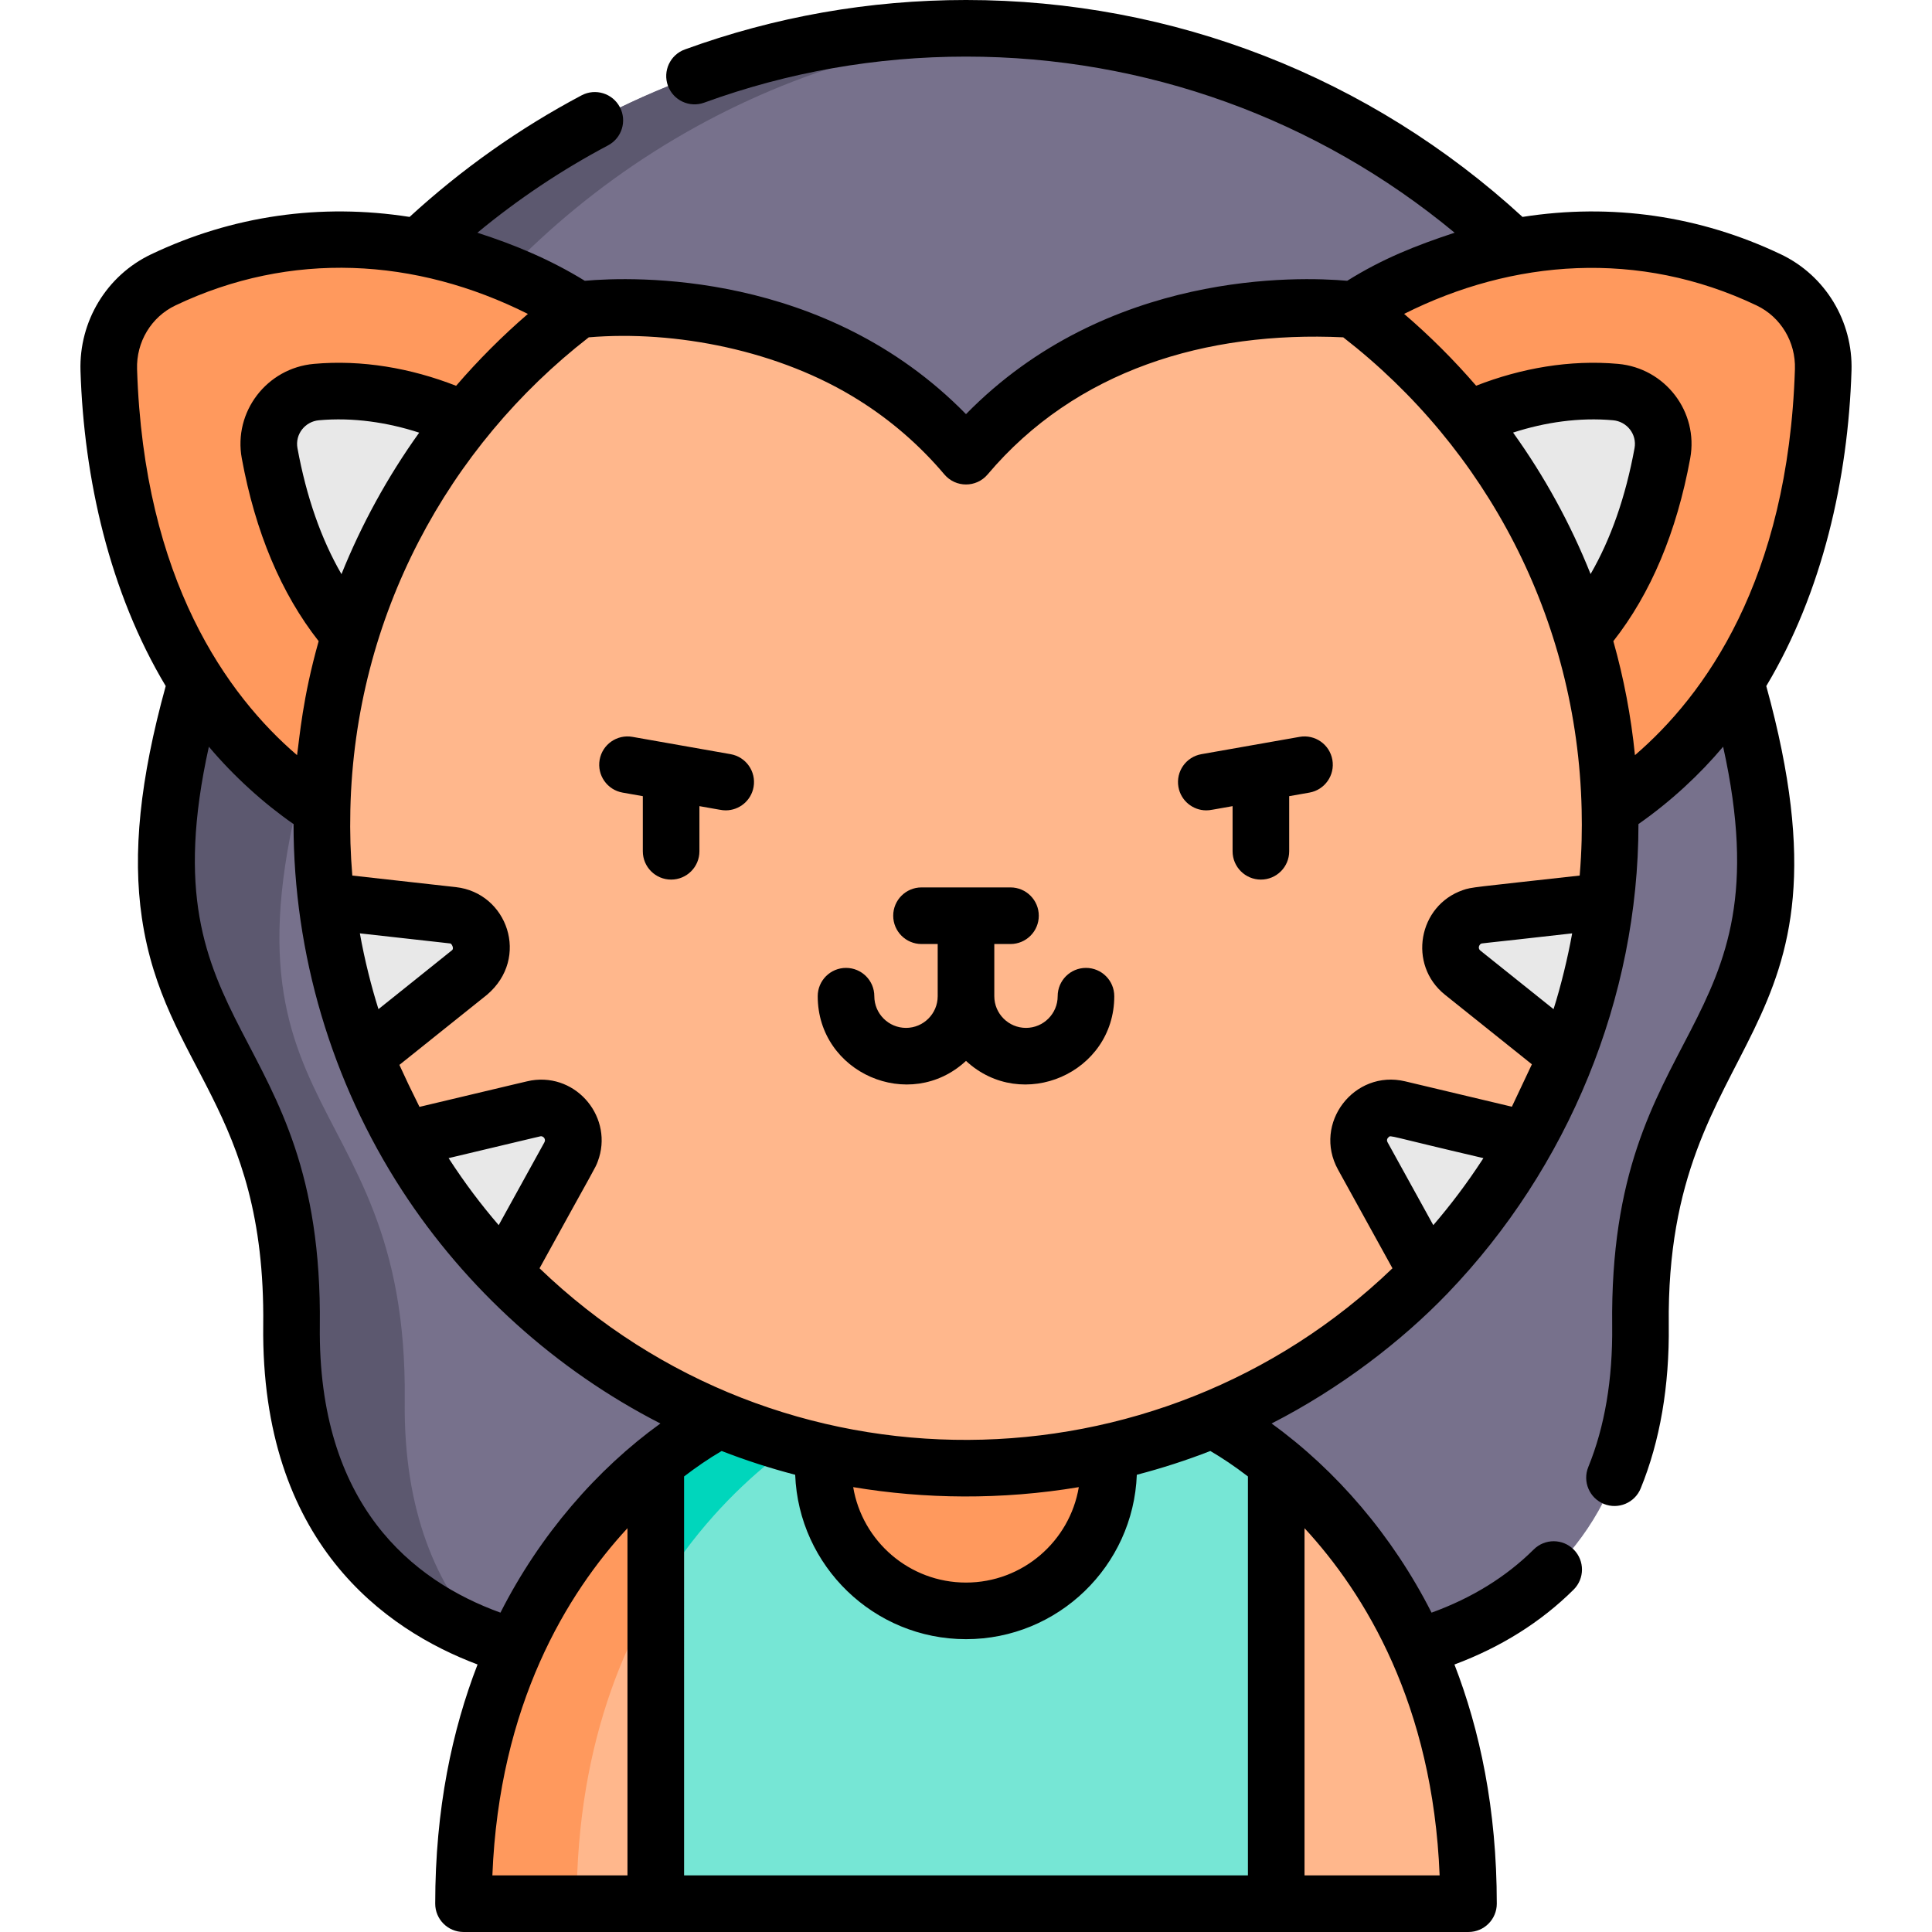 <svg id="Capa_1" enable-background="new 0 0 512 512" height="512" viewBox="0 0 512 512" width="512" xmlns="http://www.w3.org/2000/svg"><g><g><path d="m438.569 112.938c-36.516-62.982-104.676-105.438-182.569-105.438s-146.053 42.456-182.568 105.438l182.568 23.269z" fill="#77718c"/><path d="m103.432 112.938c34.151-58.904 95.982-99.851 167.568-104.906-4.956-.35-9.957-.532-15-.532-77.893 0-146.053 42.456-182.568 105.438z" fill="#5c586f"/><path d="m454.813 164.244c38.903 114.422-21.053 99.395-20.07 187.03 1 89.079-82.933 89.079-82.933 89.079h-191.62s-83.933 0-82.933-89.079c.984-87.635-58.973-72.608-20.07-187.03z" fill="#77718c"/><path d="m57.187 164.244c-38.903 114.422 21.053 99.395 20.07 187.03-.578 51.493 27.225 73.22 50.79 82.387-12.15-13.196-21.121-32.912-20.79-62.387.984-87.635-58.973-72.608-20.07-187.03z" fill="#5c586f"/><path d="m468.739 74.175c-58.794-28.016-109.86 7.974-109.86 7.974l67.781 132.268c47.724-30.712 55.626-88.442 56.512-116.354.32-10.108-5.304-19.538-14.433-23.888z" fill="#ff995d"/><path d="m43.261 74.175c58.794-28.016 109.86 7.974 109.86 7.974l-67.781 132.268c-47.724-30.712-55.626-88.442-56.512-116.354-.32-10.108 5.304-19.538 14.433-23.888z" fill="#ff995d"/><path d="m428.146 103.904c-1.969-.177-3.952-.266-5.949-.266-5.396 0-10.9.646-16.537 1.934-13.854 3.166-23.558 9.35-23.642 9.409l22.905 65.658c22.426-14.432 31.793-39.665 35.623-60.515 1.469-7.997-4.3-15.491-12.4-16.22z" fill="#e8e8e8"/><path d="m83.854 103.904c1.969-.177 3.952-.266 5.949-.266 5.396 0 10.9.646 16.537 1.934 13.854 3.166 23.558 9.35 23.642 9.409l-22.905 65.658c-22.426-14.432-31.793-39.665-35.623-60.515-1.469-7.997 4.3-15.491 12.4-16.22z" fill="#e8e8e8"/><path d="m173.788 387.644 23.756 58.428-23.756 58.428h-50.952c0-64.709 30.798-100.428 50.952-116.856z" fill="#ffb78c"/><path d="m389.164 504.5h-50.952l-23.195-58.428 23.195-58.428c20.154 16.428 50.952 52.147 50.952 116.856z" fill="#ffb78c"/><path d="m173.767 387.642c-6.928 5.647-15.114 13.574-22.874 24.174-19.62 26.802-28.078 58.93-28.078 92.682h30c0-44.134 14.328-74.773 29.833-95.013z" fill="#ff995d"/><path d="m338.212 387.644v116.856h-164.424v-116.856c9.791-8.003 17.071-11.438 17.071-11.438h130.282s7.28 3.435 17.071 11.438z" fill="#76e6d5"/><path d="m173.788 422.624c9.628-16.186 20.897-27.56 30-34.98 9.791-8.003 17.071-11.438 17.071-11.438h-30s-.455.215-1.291.662c-.418.224-.931.505-1.529.847-2.993 1.71-8.132 4.927-14.251 9.929z" fill="#00d6bc"/><circle cx="256" cy="389.086" fill="#ff995d" r="37.812"/><path d="m404.849 255.103 20.646-16.288c.803-6.698 1.215-13.516 1.215-20.435 0-55.651-26.631-105.067-67.832-136.227 0 0-62.791-8.726-102.878 38.741-40.087-47.467-102.878-38.741-102.878-38.741-20.596 15.575-37.556 35.719-49.365 58.925-11.809 23.207-18.467 49.476-18.467 77.302 0 6.919.412 13.737 1.215 20.435l20.551 16.288-10.328 24.793-.02-.01c2.962 7.662 10.443 22.112 10.443 22.112l25.175 8.455 1.355 26.992h-.01c31.009 31.853 74.36 51.645 122.329 51.645s91.32-19.792 122.329-51.645h-.01l-.299-27.859 26.83-7.588 10.423-22.102z" fill="#ffb78c"/><g fill="#e8e8e8"><path d="m404.849 301.998v.02c-7.29 12.954-16.227 24.853-26.52 35.427h-.01l-17.161-31.099c-3.595-6.517 2.249-14.199 9.489-12.482z"/><path d="m425.495 238.815c-1.707 14.31-5.182 28.077-10.202 41.071l-.02.01-27.655-22.132c-5.955-4.77-3.183-14.37 4.408-15.213z"/><path d="m150.843 306.346-17.161 31.099h-.01c-10.293-10.574-19.23-22.473-26.52-35.427v-.02l34.202-8.134c7.239-1.717 13.084 5.965 9.489 12.482z"/><path d="m124.383 257.764-27.655 22.132-.02-.01c-5.021-12.994-8.495-26.761-10.202-41.071l33.469 3.736c7.591.843 10.362 10.443 4.408 15.213z"/></g></g><g><path d="m193.622 199.864-26.025-4.589c-4.075-.72-7.969 2.004-8.688 6.084-.719 4.079 2.005 7.969 6.084 8.688l5.361.945v14.609c0 4.142 3.358 7.5 7.5 7.5s7.5-3.358 7.5-7.5v-11.964c5.615.956 5.86 1.114 6.976 1.114 3.571 0 6.736-2.561 7.377-6.199.718-4.078-2.006-7.968-6.085-8.688z"/><path d="m353.092 201.359c-.719-4.079-4.605-6.803-8.688-6.084l-26.025 4.589c-4.079.72-6.803 4.609-6.084 8.688.642 3.639 3.806 6.199 7.377 6.199 1.126 0 1.561-.192 6.976-1.114v11.964c0 4.142 3.358 7.5 7.5 7.5s7.5-3.358 7.5-7.5v-14.609l5.361-.945c4.078-.719 6.802-4.609 6.083-8.688z"/><path d="m287.795 256.502c-4.142 0-7.5 3.358-7.5 7.5 0 4.63-3.767 8.398-8.397 8.398-4.631 0-8.398-3.768-8.398-8.398v-13.827h4.29c4.142 0 7.5-3.358 7.5-7.5 0-4.143-3.358-7.5-7.5-7.5h-23.58c-4.142 0-7.5 3.357-7.5 7.5 0 4.142 3.358 7.5 7.5 7.5h4.29v13.827c0 4.63-3.767 8.398-8.397 8.398-4.631 0-8.398-3.768-8.398-8.398 0-4.142-3.358-7.5-7.5-7.5s-7.5 3.358-7.5 7.5c0 20.341 24.381 30.985 39.295 17.146 14.913 13.837 39.295 3.199 39.295-17.146 0-4.142-3.358-7.5-7.5-7.5z"/><path d="m490.668 98.301c.417-13.156-6.923-25.283-18.703-30.896-21.512-10.251-44.942-13.605-68.483-9.919-40.416-37.094-92.632-57.486-147.482-57.486-25.554 0-50.623 4.411-74.51 13.109-3.892 1.417-5.898 5.722-4.481 9.613 1.417 3.893 5.721 5.897 9.614 4.481 22.237-8.097 45.579-12.203 69.377-12.203 47.589 0 93.061 16.481 129.493 46.675-10.137 3.344-19.027 6.832-28.469 12.738-12.714-1.125-63.59-2.889-101.024 35.341-37.434-38.23-88.311-36.465-101.024-35.341-9.012-5.552-18.462-9.528-28.463-12.736 10.721-8.873 22.325-16.634 34.633-23.153 3.66-1.939 5.056-6.478 3.117-10.139-1.939-3.66-6.478-5.055-10.138-3.117-16.505 8.743-31.809 19.589-45.581 32.221-23.551-3.692-46.989-.338-68.509 9.916-11.779 5.613-19.12 17.741-18.702 30.896.904 28.497 7.692 58.663 22.584 83.514-6.825 24.744-8.841 44.35-6.316 61.45 5.877 39.819 32.804 50.285 32.157 107.925-.646 57.623 32.338 80.721 56.802 89.917-6.703 17.302-11.223 38.265-11.223 63.393 0 4.139 3.358 7.5 7.5 7.5h266.328c4.142 0 7.5-3.358 7.5-7.5 0-25.125-4.519-46.085-11.221-63.386 12.338-4.606 22.94-11.257 31.585-19.846 2.938-2.92 2.954-7.668.034-10.607s-7.668-2.953-10.606-.034c-7.303 7.256-16.392 12.873-27.08 16.744-10.379-20.457-25.323-37.793-42.391-50.127 18.044-9.227 34.371-21.706 46.72-34.569 31.877-33.205 50.505-78.192 50.505-124.288 8.671-6.06 16.332-13.238 22.439-20.499 17.047 77.016-30.312 72.602-29.405 153.47.159 14.153-1.97 26.741-6.328 37.414-1.566 3.835.273 8.213 4.108 9.779 3.834 1.565 8.212-.274 9.778-4.109 5.118-12.535 7.622-27.088 7.44-43.252-.886-78.96 52.369-73.196 25.84-169.375 14.891-24.849 21.681-55.015 22.585-83.514zm-110.828 226.378-12.116-21.956c-.288-.523-.15-.999.273-1.367.657-.567-.602-.443 25.119 5.561-.072.111-.139.224-.211.334-4.273 6.569-8.7 12.347-13.065 17.428zm-236.856 11.433c15.212-27.687 14.685-26.343 15.426-28.306 4.298-11.372-5.366-23.445-17.581-21.478-1.317.24-1.149.241-29.659 7.005-2.409-4.831-3.604-7.362-5.328-11.124l23.228-18.589c11.478-9.773 5.384-27.006-8.263-28.523-2.93-.327-25.241-2.817-27.439-3.063-.479-5.781-.661-11.266-.52-17.463 1.179-51.474 26.086-96.381 63.183-125.176 22.864-1.915 50.623 3.408 71.706 16.75 8.322 5.227 15.982 11.83 22.534 19.588 2.989 3.541 8.461 3.551 11.46 0 23.374-27.677 57.922-38.039 94.24-36.339 37.841 29.363 62.023 74.535 63.182 125.176.119 5.235.042 10.689-.52 17.463-28.554 3.187-28.608 3.042-30.948 3.854-11.837 4.079-14.673 19.785-4.753 27.731l23.032 18.433c-.047.1-5.268 11.171-5.301 11.241-1.883-.448 3.643.866-28.284-6.727-13.512-3.207-24.551 11.141-17.787 23.403 2.957 5.358 9.586 17.371 14.426 26.142-62.257 59.858-162.115 61.413-226.034.002zm-24.101-29.195c25.988-6.18 24.315-5.802 24.53-5.799.595.01 1.322.764.863 1.604l-12.116 21.956c-4.719-5.505-8.976-11.12-13.277-17.761zm.966-55.145c-.115.119-19.442 15.573-19.554 15.663-1.853-5.893-3.635-12.865-4.929-20.084 25.477 2.846 23.871 2.648 24.066 2.713.225.073.926 1.182.417 1.708zm-29.356-99.618c-5.383-9.301-9.291-20.476-11.662-33.384-.673-3.67 1.997-7.065 5.695-7.396 8.991-.81 18.134.547 26.563 3.286-8.398 11.699-15.346 24.442-20.596 37.494zm195.402 241.952c-2.398 14.334-14.891 25.292-29.895 25.292-15.005 0-27.498-10.958-29.896-25.293 18.886 3.164 39.294 3.434 59.791.001zm125.811-126.67s-19.316-15.459-19.399-15.525c-.621-.497-.467-1.311.089-1.772.637-.255-1.873.185 24.24-2.788-.015.081-.026.163-.041.244-1.099 6.083-2.923 13.686-4.889 19.841zm-10.724-152.797c8.444-2.735 17.545-4.069 26.492-3.265 3.702.332 6.368 3.73 5.695 7.396-2.369 12.897-6.273 24.063-11.648 33.358-5.298-13.268-12.183-25.851-20.539-37.489zm-354.495-33.694c30.569-14.565 63.726-12.662 93.411 2.25-6.69 5.759-13.192 12.269-19.024 19.049-12.014-4.7-24.997-6.953-37.692-5.81-12.468 1.121-21.372 12.697-19.104 25.046 3.59 19.544 10.442 35.808 20.37 48.436-4.28 15.149-5.028 25.368-5.729 30.21-18.339-15.75-40.617-46.295-42.395-102.301-.228-7.203 3.761-13.828 10.163-16.88zm86.137 346.426c-23.396-8.472-48.4-28.612-47.868-76.012.909-80.925-46.478-76.338-29.405-153.471 6.619 7.87 14.64 15.093 22.439 20.498 0 34.314 10.062 68.299 28.757 97.079 16.926 26.057 40.803 47.632 68.468 61.778-16.792 12.108-31.916 29.483-42.391 50.128zm33.664-22.385v92.014h-35.804c1.804-45.353 19.801-74.699 35.804-92.014zm15-13.713c3.18-2.423 6.525-4.745 9.958-6.745 6.355 2.474 12.859 4.575 19.486 6.3.92 24.18 20.866 43.57 45.268 43.57 24.401 0 44.347-19.39 45.267-43.57 6.626-1.725 13.131-3.826 19.486-6.3 3.248 1.914 6.299 3.947 9.958 6.746v105.726h-149.423zm164.424 105.727v-92.014c16.003 17.314 34 46.661 35.804 92.014zm87.569-296.873c-1.034-10.276-2.946-20.359-5.729-30.211 9.928-12.628 16.78-28.891 20.37-48.436 2.271-12.363-6.648-23.925-19.104-25.046-12.746-1.149-25.71 1.132-37.629 5.786-5.831-6.76-12.196-13.129-19.082-19.035 28.707-14.435 62.162-17.127 93.405-2.24 6.402 3.051 10.392 9.677 10.163 16.88-1.777 56.009-24.055 86.552-42.394 102.302z"/></g></g></svg>